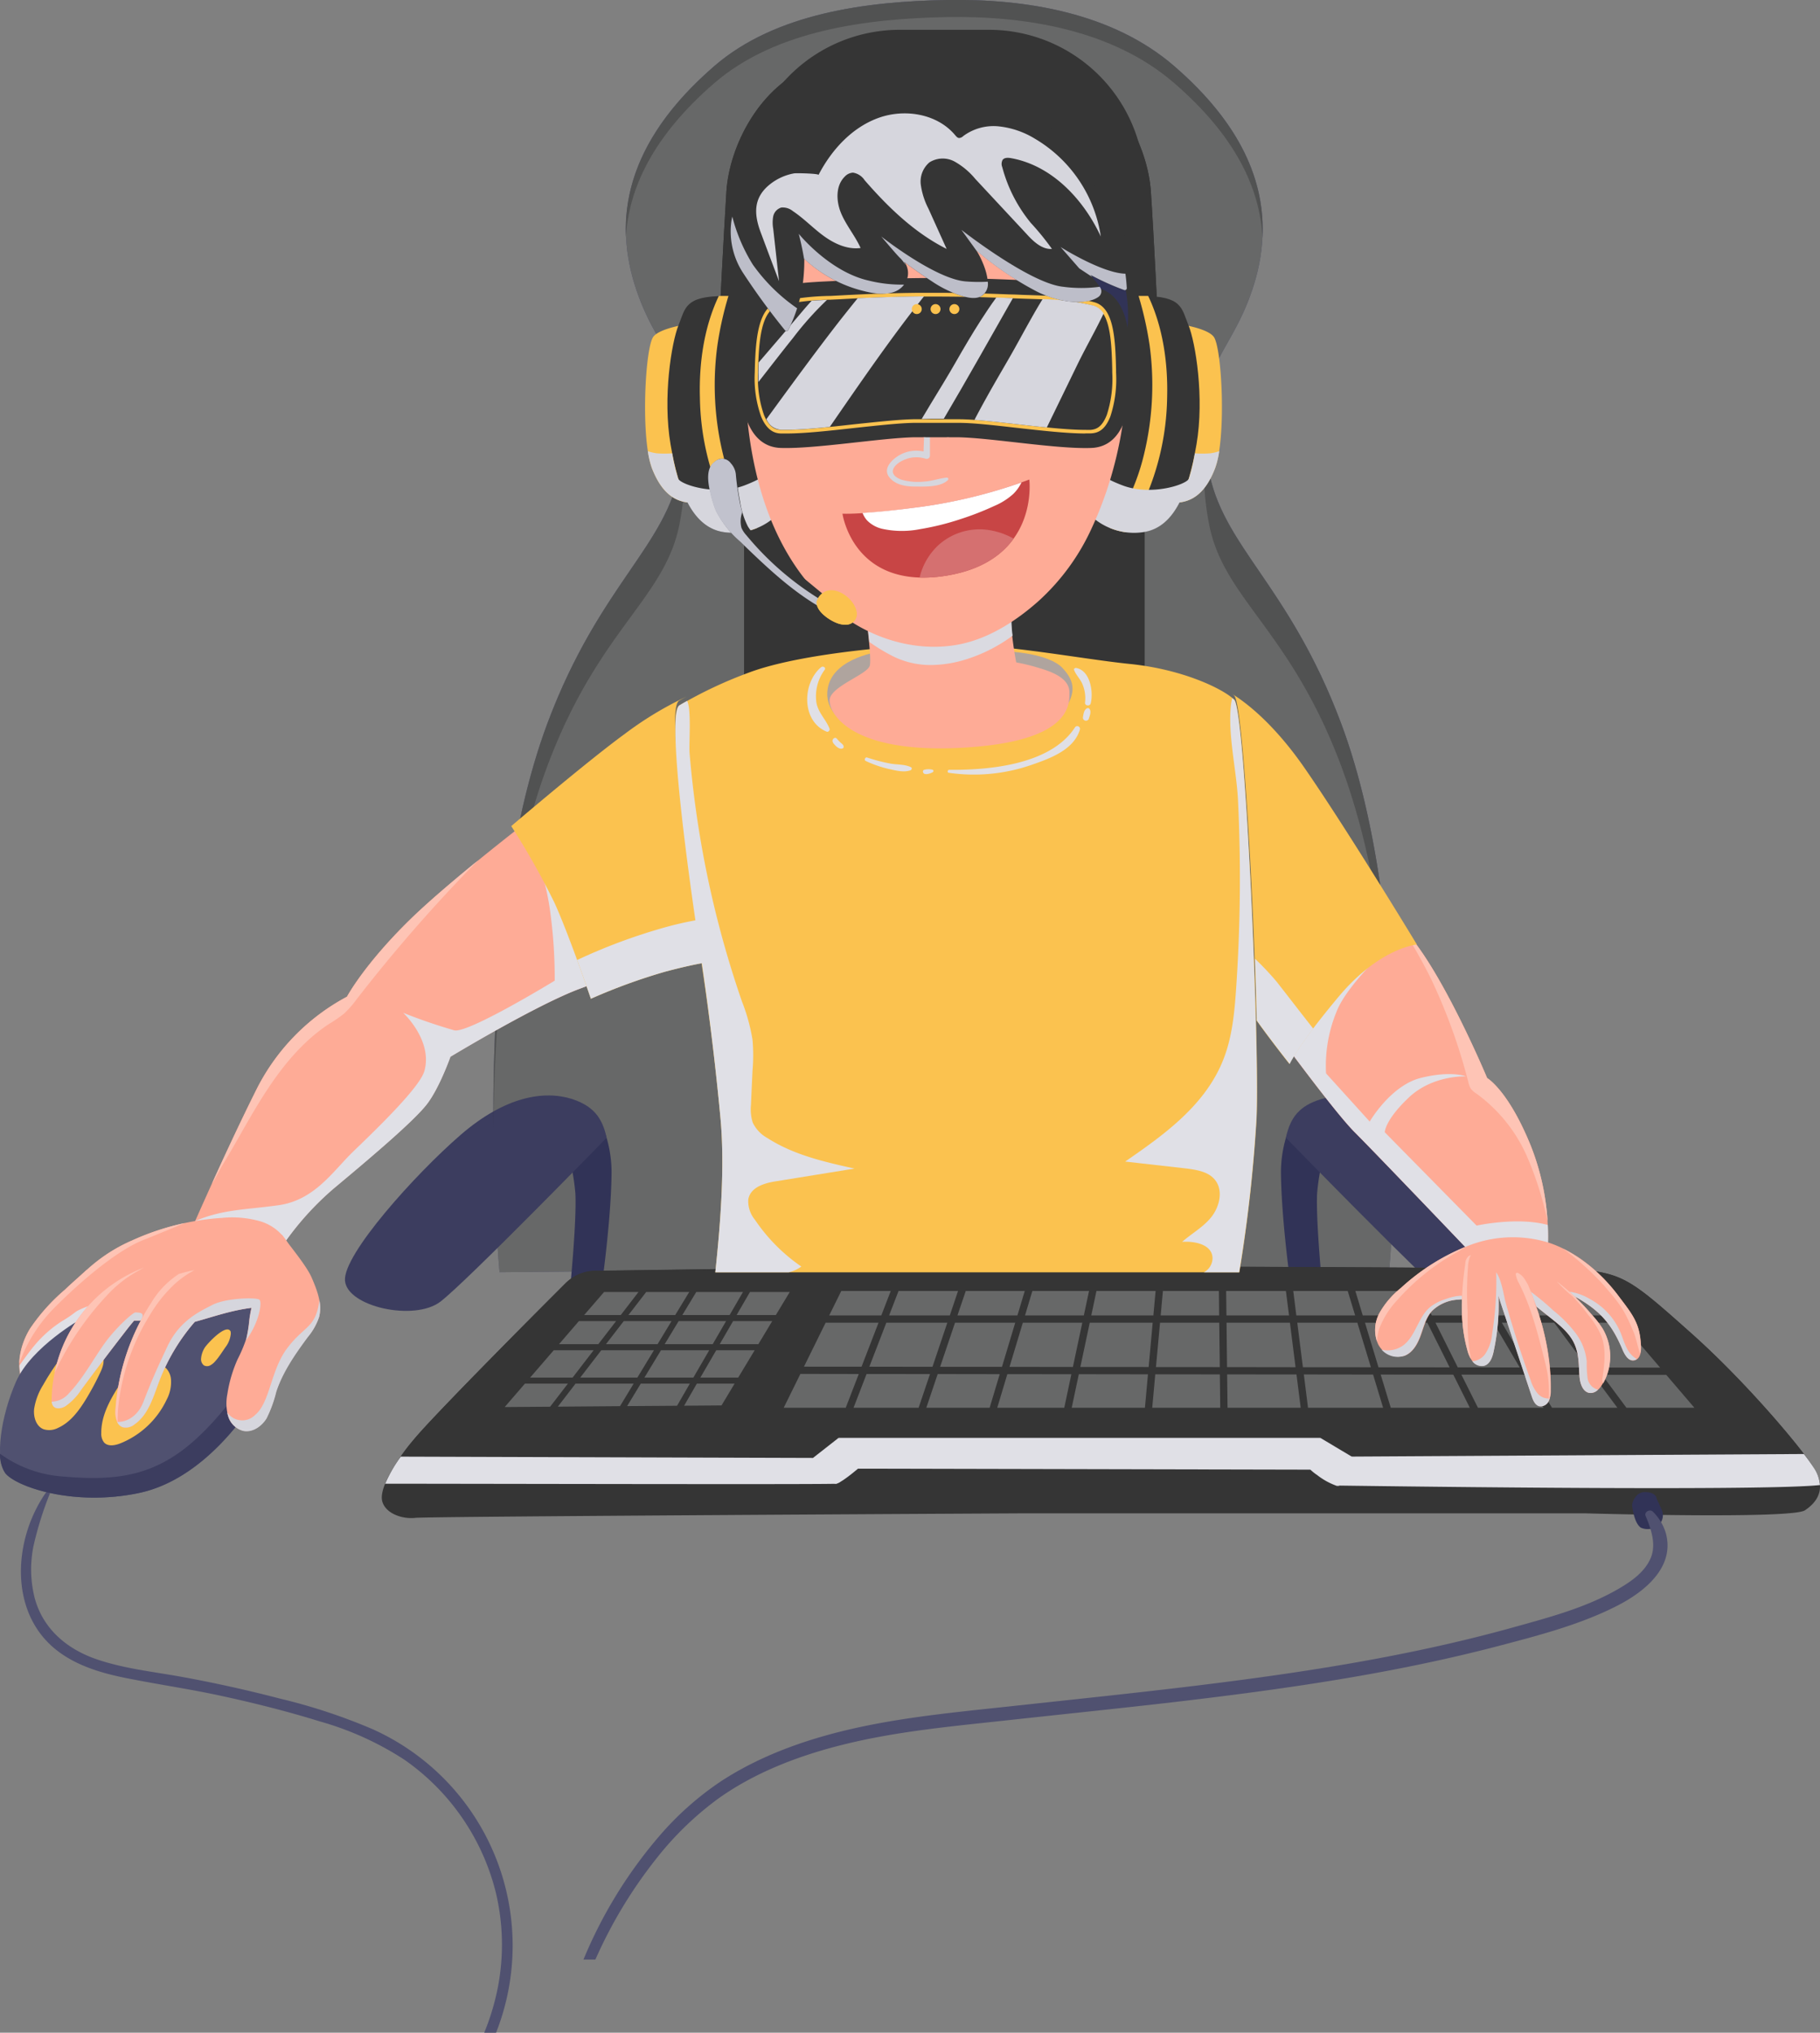 <svg xmlns="http://www.w3.org/2000/svg" viewBox="0 0 366.39 409.13"><rect x="0" y="0" width="366.39" height="409.13" fill="#808080" stroke="none"/><defs><style>.cls-1{isolation:isolate;}.cls-2{fill:#525372;}.cls-3{fill:#676868;}.cls-11,.cls-4{fill:#353535;}.cls-5{fill:#313357;}.cls-6{fill:#3c3d5f;}.cls-7{fill:#1e1e1e;opacity:0.3;mix-blend-mode:overlay;}.cls-17,.cls-8{fill:#e0e0e6;}.cls-11,.cls-12,.cls-13,.cls-15,.cls-16,.cls-21,.cls-23,.cls-8{mix-blend-mode:multiply;}.cls-9{fill:#505170;}.cls-10,.cls-23{fill:#fbc24f;}.cls-12,.cls-24{fill:#d6d6dd;}.cls-13{fill:#afa49e;}.cls-14{fill:#feab96;}.cls-15{fill:#dadae1;}.cls-18{fill:#c84545;}.cls-19{fill:#fff;}.cls-20{fill:#d57070;}.cls-21{fill:#bdbec9;}.cls-22{fill:#c1c2cd;}.cls-25{fill:#fec4b5;}.cls-26{fill:#feb6a4;}</style></defs><g class="cls-1"><g id="Camada_2" data-name="Camada 2"><g id="OBJECTS"><path class="cls-2" d="M269.93,145.45c-10.49-27.9-24-35.56-26.67-51.21-3.48-20.76,3.94-21.52,8.79-35.77s2.22-29.7-15.66-45.16C224,2.58,206.51-.28,190.6,0s-34.39,2.57-46.8,13.3c-17.88,15.45-20.51,30.91-15.66,45.15s12.27,15,8.79,35.77c-2.62,15.65-16.18,23.31-26.67,51.21-16.06,42.74-9.7,110.63-9.7,110.63l89.54-.86,89.53.86S286,188.19,269.93,145.45Z"/><path class="cls-3" d="M269.93,145.45c-10.49-27.9-24-35.56-26.67-51.21-3.48-20.76,3.94-21.52,8.79-35.77s2.22-29.7-15.66-45.16C224,2.58,206.51-.28,190.6,0s-34.39,2.57-46.8,13.3c-17.88,15.45-20.51,30.91-15.66,45.15s12.27,15,8.79,35.77c-2.62,15.65-16.18,23.31-26.67,51.21-16.06,42.74-9.7,110.63-9.7,110.63l89.54-.86,89.53.86S286,188.19,269.93,145.45Z"/><path class="cls-4" d="M181.11,6h18a31.33,31.33,0,0,1,31.33,31.33V260.62a0,0,0,0,1,0,0H149.79a0,0,0,0,1,0,0V37.37A31.33,31.33,0,0,1,181.11,6Z"/><path class="cls-5" d="M259.88,226.21a24.83,24.83,0,0,0-2,10.37c.14,8.89,1.75,20.61,1.75,20.61l6.47.8s-1.21-12.52-.95-17.78A45.53,45.53,0,0,1,267.56,229Z"/><path class="cls-6" d="M258.87,229s28.22,29,33.47,33.07,18.79,1,19.2-4.25-14.15-21.41-23.24-29.29-16.88-9-22.42-7.28C261.63,222.57,259.75,224.86,258.87,229Z"/><path class="cls-5" d="M121.11,226.21a24.83,24.83,0,0,1,2,10.37c-.14,8.89-1.76,20.61-1.76,20.61l-6.46.8s1.21-12.52.94-17.78A45.75,45.75,0,0,0,113.43,229Z"/><path class="cls-6" d="M122.12,229S93.9,258,88.64,262s-18.79,1-19.19-4.25,14.14-21.41,23.23-29.29,16.89-9,22.43-7.28C119.35,222.57,121.24,224.86,122.12,229Z"/><path class="cls-7" d="M242.63,89.67a54.36,54.36,0,0,0,.63,15.06c2.63,15.66,16.18,21.37,26.67,49.27,8.6,22.89,10.77,51.52,10.93,73.17.17-23.56-1.59-56.88-10.93-81.72-10.49-27.9-24-35.56-26.67-51.21C243,92.59,242.78,91.08,242.63,89.67Z"/><path class="cls-7" d="M143.8,16.73c12.41-10.72,31-13,46.8-13.29S224,6,236.39,16.73c12.15,10.5,17.25,21,17.76,31.11.56-11.16-4.24-22.84-17.76-34.53C224,2.58,206.51-.28,190.6,0s-34.39,2.57-46.8,13.3C130.29,25,125.49,36.68,126,47.84,126.55,37.73,131.66,27.23,143.8,16.73Z"/><path class="cls-7" d="M110.26,154c10.49-27.9,24-33.61,26.67-49.27a54,54,0,0,0,.63-15.06c-.15,1.41-.35,2.92-.63,4.57-2.62,15.65-16.18,23.31-26.67,51.21-9.33,24.84-11.09,58.16-10.93,81.72C99.49,205.52,101.66,176.89,110.26,154Z"/><path class="cls-4" d="M185.15,254.88l-64.86.91a8.72,8.72,0,0,0-6.36,2.43c-2.73,2.72-26.37,26.36-30.61,31.52s-7,10-6.37,12.42,3.94,3.64,6.67,3.34,122.75-.91,122.75-.91H319.11s41.52,1.21,44.25-.61,4.24-4.55,1.81-8.49-13.63-17.27-24.54-27-13.34-11.82-20.31-12.73S185.15,254.88,185.15,254.88Z"/><path class="cls-4" d="M366.38,298.93a7.25,7.25,0,0,0-1.21-3.44c-2.42-3.94-13.63-17.27-24.54-27s-13.34-11.82-20.31-12.73-135.17-.91-135.17-.91l-64.86.91a8.72,8.72,0,0,0-6.36,2.43c-2.73,2.72-26.37,26.36-30.61,31.52a37.84,37.84,0,0,0-5.78,8.89c15.46,0,89.65.18,90.74,0s4-3,4-3l91.53.2s4,3.23,5.25,3.23S353.84,300.27,366.38,298.93Z"/><path class="cls-8" d="M168.82,289.4l-6.1,4.78s4.41,4.83,5.73,4.43,5-3.62,5-3.62Z"/><path class="cls-8" d="M77.54,298.63c15.46,0,89.65.18,90.74,0a2.63,2.63,0,0,0,.8-.35,69,69,0,0,0-5.51-4.84l-82.89-.26A29.16,29.16,0,0,0,77.54,298.63Z"/><path class="cls-8" d="M265.8,289.4l7,4.18s-2.93,5.08-3.07,5.15.2.45-.74.29a14.09,14.09,0,0,1-3.84-2.14,9.73,9.73,0,0,1-1.55-1.28l.88-4.45Z"/><path class="cls-8" d="M363.15,292.65l-91,.52L269,299h.1c1.14,0,84.74,1.24,97.28-.1a7.25,7.25,0,0,0-1.21-3.44C364.75,294.81,364.06,293.83,363.15,292.65Z"/><polygon class="cls-8" points="172.72 295.6 263.85 295.8 265.8 289.4 168.82 289.4 172.72 295.6"/><polygon class="cls-3" points="232.71 275.15 245.56 275.16 245.45 266.22 233.53 266.22 232.71 275.15"/><polygon class="cls-3" points="217.88 266.22 205.91 266.22 203.23 275.11 215.99 275.13 217.88 266.22"/><polygon class="cls-3" points="247.02 275.16 260.81 275.18 259.68 266.22 246.92 266.22 247.02 275.16"/><polygon class="cls-3" points="246.9 264.76 259.5 264.76 258.87 259.83 246.84 259.83 246.9 264.76"/><polygon class="cls-3" points="233.66 264.76 245.43 264.76 245.38 259.83 234.11 259.83 233.66 264.76"/><polygon class="cls-3" points="232.64 259.83 220.73 259.83 219.69 264.76 232.19 264.76 232.64 259.83"/><polygon class="cls-3" points="321.41 275.25 334.2 275.26 326.48 266.22 314.7 266.22 321.41 275.25"/><polygon class="cls-3" points="232.05 266.22 219.38 266.22 217.49 275.13 231.24 275.14 232.05 266.22"/><polygon class="cls-3" points="189.26 275.1 201.71 275.11 204.38 266.22 192.26 266.22 189.26 275.1"/><polygon class="cls-3" points="206.35 264.76 218.19 264.76 219.24 259.83 207.83 259.83 206.35 264.76"/><polygon class="cls-3" points="291.83 275.21 287.34 266.22 274.79 266.22 277.51 275.2 291.83 275.21"/><polygon class="cls-3" points="302.34 266.22 307.65 275.23 319.58 275.24 312.88 266.22 302.34 266.22"/><polygon class="cls-3" points="260.97 264.76 272.81 264.76 271.31 259.83 260.35 259.83 260.97 264.76"/><polygon class="cls-3" points="305.94 275.23 300.64 266.22 288.98 266.22 293.47 275.21 305.94 275.23"/><polygon class="cls-3" points="274.34 264.76 286.61 264.76 284.14 259.83 272.85 259.83 274.34 264.76"/><polygon class="cls-3" points="288.24 264.76 299.78 264.76 296.87 259.83 285.78 259.83 288.24 264.76"/><polygon class="cls-3" points="298.57 259.83 301.48 264.76 311.79 264.76 308.13 259.83 298.57 259.83"/><polygon class="cls-3" points="261.16 266.22 262.29 275.18 275.98 275.19 273.25 266.22 261.16 266.22"/><polygon class="cls-3" points="320.67 276.71 308.51 276.7 312.43 283.34 325.6 283.34 320.67 276.71"/><polygon class="cls-3" points="261 276.64 247.04 276.63 247.12 283.34 261.85 283.34 261 276.64"/><polygon class="cls-3" points="306.81 276.69 294.2 276.68 297.53 283.34 310.72 283.34 306.81 276.69"/><polygon class="cls-3" points="276.42 276.66 262.48 276.64 263.32 283.34 278.44 283.34 276.42 276.66"/><polygon class="cls-3" points="292.57 276.68 277.95 276.66 279.98 283.34 295.89 283.34 292.57 276.68"/><polygon class="cls-3" points="172.88 276.55 161.13 276.53 157.77 283.34 170.26 283.34 172.88 276.55"/><polygon class="cls-3" points="335.45 276.73 322.5 276.71 327.42 283.34 341.1 283.34 335.45 276.73"/><polygon class="cls-3" points="177.42 264.76 179.32 259.83 169.36 259.83 166.93 264.76 177.42 264.76"/><polygon class="cls-3" points="313.62 264.76 325.23 264.76 321.03 259.83 309.96 259.83 313.62 264.76"/><polygon class="cls-3" points="231.1 276.61 217.18 276.59 215.75 283.34 230.49 283.34 231.1 276.61"/><polygon class="cls-3" points="175.01 275.08 187.72 275.1 190.71 266.22 178.43 266.22 175.01 275.08"/><polygon class="cls-3" points="245.57 276.63 232.57 276.61 231.96 283.34 245.65 283.34 245.57 276.63"/><polygon class="cls-3" points="178.99 264.76 191.21 264.76 192.87 259.83 180.89 259.83 178.99 264.76"/><polygon class="cls-3" points="184.93 283.34 187.22 276.56 174.45 276.55 171.83 283.34 184.93 283.34"/><polygon class="cls-3" points="161.85 275.07 173.44 275.08 176.86 266.22 166.21 266.22 161.85 275.07"/><polygon class="cls-3" points="192.75 264.76 204.82 264.76 206.3 259.83 194.42 259.83 192.75 264.76"/><polygon class="cls-3" points="215.68 276.59 202.79 276.58 200.76 283.34 214.25 283.34 215.68 276.59"/><polygon class="cls-3" points="201.26 276.58 188.77 276.56 186.48 283.34 199.23 283.34 201.26 276.58"/><polygon class="cls-3" points="115.27 277.27 119.51 271.76 111.48 271.76 106.72 277.27 115.27 277.27"/><polygon class="cls-3" points="112.54 270.54 120.45 270.54 124.03 265.9 116.54 265.9 112.54 270.54"/><polygon class="cls-3" points="121.99 270.54 132.38 270.54 135.19 265.9 125.57 265.9 121.99 270.54"/><polygon class="cls-3" points="149.57 260.04 140.17 260.04 137.36 264.68 146.88 264.68 149.57 260.04"/><polygon class="cls-3" points="148.29 264.68 156.19 264.68 158.99 260.04 150.98 260.04 148.29 264.68"/><polygon class="cls-3" points="133.81 270.54 143.48 270.54 146.17 265.9 136.62 265.9 133.81 270.54"/><polygon class="cls-3" points="126.51 264.68 135.93 264.68 138.75 260.04 130.09 260.04 126.51 264.68"/><polygon class="cls-3" points="116.81 277.27 128.31 277.27 131.65 271.76 121.05 271.76 116.81 277.27"/><polygon class="cls-3" points="114.32 278.49 105.67 278.49 101.6 283.2 110.75 283.13 114.32 278.49"/><polygon class="cls-3" points="124.97 264.68 128.54 260.04 121.61 260.04 117.6 264.68 124.97 264.68"/><polygon class="cls-3" points="140.28 278.49 137.72 282.93 145.25 282.87 147.88 278.49 140.28 278.49"/><polygon class="cls-3" points="124.82 283.02 127.56 278.49 115.86 278.49 112.3 283.12 124.82 283.02"/><polygon class="cls-3" points="147.58 265.9 144.89 270.54 152.67 270.54 155.46 265.9 147.58 265.9"/><polygon class="cls-3" points="138.87 278.49 128.99 278.49 126.25 283.01 136.3 282.94 138.87 278.49"/><polygon class="cls-3" points="142.78 271.76 133.07 271.76 129.73 277.27 139.58 277.27 142.78 271.76"/><polygon class="cls-3" points="151.93 271.76 144.19 271.76 140.99 277.27 148.61 277.27 151.93 271.76"/><path class="cls-5" d="M328.55,302.83s.51-2.62,2.73-2.52,2.22,1.31,2.22,1.31l1,2.19a2.68,2.68,0,0,1-1.28,3.59,3.41,3.41,0,0,1-2.89.08C328.85,306.47,328.55,302.83,328.55,302.83Z"/><path class="cls-9" d="M335.38,308.66a10.18,10.18,0,0,0-2.62-4.39c-.56-.61-1.82,0-1.47.85,1.1,2.62,2.19,5.74,1,8.51s-3.86,4.64-6.35,6.09c-6.81,4-14.79,6-22.34,8.11-21.45,5.88-43.52,9.15-65.57,11.78-11,1.31-22,2.45-33.05,3.65-10.56,1.16-21.22,2.09-31.62,4.3-9.87,2.1-19.71,5.41-28.2,10.95a61.29,61.29,0,0,0-12.48,11.09,92.12,92.12,0,0,0-15.22,24.8h2.4a93.43,93.43,0,0,1,12.39-20.47,63.5,63.5,0,0,1,12.58-12.09c7.71-5.43,16.8-8.76,25.91-10.94,10.49-2.51,21.29-3.48,32-4.65,11.15-1.22,22.32-2.36,33.47-3.65,22.1-2.58,44.21-5.72,65.76-11.39,8-2.11,16.35-4.28,23.75-8.1C331.08,320.34,337.16,315.47,335.38,308.66Z"/><path class="cls-10" d="M145,224.63c1,10,0,22.11-1,31.45h105.5a297.31,297.31,0,0,0,3.45-30.58c.76-13.34-2.23-82.46-4.45-84.64s-10.3-6.13-21-7.22-28.09-4.6-40.21-3.94-27.88,2.41-36.57,5.69A86.29,86.29,0,0,0,136.73,142c-3.23,2,3.84,47.68,3.84,47.68S143.2,205.38,145,224.63Z"/><path class="cls-4" d="M231.69,38.59c-.6-9.09-6.67-21.42-17.58-25.46-8.14-3-19.78-3.11-25.15-3-5.38-.15-17-.06-25.16,3-10.91,4-17,16.37-17.57,25.46s-1.42,26.06-1.42,26.06l6.47,1.42s.14-14.14.4-22.43c.2-6.47,3.09-14.9,7.88-20,8.39-8.94,22.29-7.3,33.35-7,8.56.27,19,.34,25.45,7,4.88,5,7.68,13.53,7.88,20,.26,8.29.4,22.43.4,22.43l6.47-1.42S232.3,47.68,231.69,38.59Z"/><path class="cls-11" d="M231.69,38.59c-.6-9.09-6.67-21.42-17.58-25.46-8.14-3-19.78-3.11-25.15-3-5.38-.15-17-.06-25.16,3-10.91,4-17,16.37-17.57,25.46s-1.42,26.06-1.42,26.06l6.47,1.42s.14-14.14.4-22.43c.2-6.47,3.09-14.9,7.88-20,8.39-8.94,22.29-7.3,33.35-7,8.56.27,19,.34,25.45,7,4.88,5,7.68,13.53,7.88,20,.26,8.29.4,22.43.4,22.43l6.47-1.42S232.3,47.68,231.69,38.59Z"/><path class="cls-10" d="M138.42,65.24s-5.95.85-7,2.7c-1.62,2.82-2.43,20.6-.14,26.4s5.39,6.73,7.95,6.87a17.35,17.35,0,0,0,3.23,0S136,76.83,138.42,65.24Z"/><path class="cls-4" d="M154.18,64.84s-.2-5.26-8.28-5.26S138,62,136.6,65.44,133.37,80,135,89.49s4.44,16.57,10.5,17.58,11.12-2.63,12.33-5.46-1.82-12.53-2.43-21S154.18,64.84,154.18,64.84Z"/><path class="cls-10" d="M149.08,107.14a12.31,12.31,0,0,0,3.35-.88c-.15-.17-.3-.34-.44-.52a28.69,28.69,0,0,1-2.77-4.36,43.7,43.7,0,0,1-3.66-9.91,59,59,0,0,1-1.13-22,68.25,68.25,0,0,1,2.22-9.91l-.75,0c-.42,0-.81,0-1.19,0-3,6.28-4,13.58-3.81,20.42A52.78,52.78,0,0,0,146,101.92,33.16,33.16,0,0,0,149.08,107.14Z"/><path class="cls-12" d="M157.82,101.61c.6-1.39.16-4.45-.5-8.21a26.12,26.12,0,0,1-7.45,4.3c-5.66,2.16-12.79-.13-13.33-1.34a36.8,36.8,0,0,1-1.22-5.12,20.1,20.1,0,0,1-3.09,0,9.14,9.14,0,0,1-1.81-.43,17.53,17.53,0,0,0,.86,3.53c2.05,5.18,4.75,6.48,7.12,6.79,1.69,3.26,4,5.41,7.09,5.94C151.56,108.08,156.61,104.44,157.82,101.61Z"/><path class="cls-10" d="M237.44,65.24s5.94.85,7,2.7c1.62,2.82,2.42,20.6.13,26.4s-5.38,6.73-7.94,6.87a17.52,17.52,0,0,1-3.24,0S239.86,76.83,237.44,65.24Z"/><path class="cls-4" d="M221.68,64.84s.2-5.26,8.28-5.26,7.88,2.43,9.29,5.86,3.24,14.55,1.62,24-4.44,16.57-10.51,17.58-11.11-2.63-12.32-5.46,1.82-12.53,2.42-21S221.68,64.84,221.68,64.84Z"/><path class="cls-10" d="M226.77,107.14a12.34,12.34,0,0,1-3.34-.88c.15-.17.3-.34.44-.52a28.63,28.63,0,0,0,2.76-4.36,43.73,43.73,0,0,0,3.67-9.91,59.26,59.26,0,0,0,1.13-22,69.6,69.6,0,0,0-2.22-9.91l.75,0c.42,0,.81,0,1.18,0,3,6.28,4,13.58,3.82,20.42a52.78,52.78,0,0,1-5.11,21.89A32.49,32.49,0,0,1,226.77,107.14Z"/><path class="cls-12" d="M218,101.61c-.6-1.39-.17-4.45.5-8.21A26,26,0,0,0,226,97.7c5.65,2.16,12.79-.13,13.33-1.34a36.4,36.4,0,0,0,1.21-5.12,20.26,20.26,0,0,0,3.1,0,9.14,9.14,0,0,0,1.81-.43,16.83,16.83,0,0,1-.87,3.53c-2,5.18-4.74,6.48-7.12,6.79-1.68,3.26-3.95,5.41-7.09,5.94C224.3,108.08,219.25,104.44,218,101.61Z"/><path class="cls-13" d="M177.34,131.11s-9.19,1.11-10.61,7,5.06,10.61,17.58,11.42,25-.41,28.79-5.06,3.44-7.17.81-10S203.81,131,200.17,131,177.34,131.11,177.34,131.11Z"/><path class="cls-14" d="M174.11,122.22s1.41,9.9,1,11.72S167,138.18,167,141s4.64,10.71,26.67,9.5,21.62-8.69,21.62-11.12-2.43-3.84-5.86-4.85a40.27,40.27,0,0,0-4.85-1.21s-1.62-8.08-.81-11.72S174.11,122.22,174.11,122.22Z"/><path class="cls-15" d="M179.59,132a17,17,0,0,0,7.54,1.85,24.11,24.11,0,0,0,7.72-1.26,31.2,31.2,0,0,0,9-4.65,22.38,22.38,0,0,1,0-6.35c.81-3.63-29.7.61-29.7.61s.53,3.7.85,7A37.55,37.55,0,0,0,179.59,132Z"/><g class="cls-16"><path class="cls-17" d="M165.33,134.26c-3.83,3.16-4.06,10.87,1.08,13,.33.14.71-.27.59-.59-.74-1.93-2.32-3.2-2.66-5.35a9,9,0,0,1,1.68-6.51c.31-.43-.33-.82-.69-.53Z"/></g><g class="cls-16"><path class="cls-17" d="M167.67,149.47c.41.52,1.21,1.49,2,1.15a.33.33,0,0,0,.17-.29c0-.37-.26-.55-.52-.78a7.41,7.41,0,0,1-.83-.85c-.44-.55-1.2.23-.77.77Z"/></g><g class="cls-16"><path class="cls-17" d="M174.28,153.16a23,23,0,0,0,4.64,1.61c1.35.29,3,.76,4.37.27.26-.09.38-.49.09-.63-1.28-.61-2.78-.48-4.16-.73a35.29,35.29,0,0,1-4.65-1.21c-.4-.13-.68.51-.29.69Z"/></g><g class="cls-16"><path class="cls-17" d="M186.36,155.82a3.11,3.11,0,0,0,1.43-.41.27.27,0,0,0-.07-.49,3.34,3.34,0,0,0-1.6,0c-.56.08-.33.95.24.86Z"/></g><g class="cls-16"><path class="cls-17" d="M191,155.54a35.4,35.4,0,0,0,16.77-1.63c3.68-1.28,8.42-3,9.63-7.07a.55.55,0,0,0-1-.43c-4.88,7.5-17.24,8.61-25.32,8.53-.33,0-.43.55-.08.6Z"/></g><g class="cls-16"><path class="cls-17" d="M219.2,144.62c.2-.62.57-1.47.07-2a.36.36,0,0,0-.36-.09c-.7.27-.78,1.16-.9,1.8a.62.62,0,0,0,1.19.33Z"/></g><g class="cls-16"><path class="cls-17" d="M219.57,141.58c.59-2.29-.09-6.66-2.95-7.14-.21,0-.49.14-.4.4.39,1,1.17,1.74,1.63,2.72a7.32,7.32,0,0,1,.58,3.86c-.06.66,1,.78,1.14.16Z"/></g><path class="cls-14" d="M180.79,29c-10.92.68-20.45,8.63-25.38,18.4s-5.87,21.08-5.33,32c.78,15.89,5.28,32.83,18,43.35,6.87,5.67,16.21,8.67,25.06,6.94,6-1.18,11.57-4.8,16.07-8.84a44.86,44.86,0,0,0,10.6-14.62c7.95-17.12,9.73-39.07,2.57-56.76a47.4,47.4,0,0,0-8.73-14.08,24.9,24.9,0,0,0-6-5,25.91,25.91,0,0,0-9.45-2.84,49.13,49.13,0,0,0-20.49,1.69"/><path class="cls-18" d="M169.6,103.39s2.15,15.35,20.61,12.52c19.13-2.93,17-19.39,17-19.39A101.2,101.2,0,0,1,185.49,102C173.5,103.66,169.6,103.39,169.6,103.39Z"/><path class="cls-19" d="M174.53,104.72a6.27,6.27,0,0,0,3,1.7,18.55,18.55,0,0,0,7.64.09,53.1,53.1,0,0,0,8.33-2.07,59.09,59.09,0,0,0,6.65-2.6,13.61,13.61,0,0,0,3.79-2.38,8.18,8.18,0,0,0,1.7-2.36A103,103,0,0,1,185.49,102c-5.54.75-9.35,1.09-11.85,1.24A5,5,0,0,0,174.53,104.72Z"/><path class="cls-20" d="M199.77,106.81a12.37,12.37,0,0,0-10.64,2.72,12.91,12.91,0,0,0-4,6.72,27.59,27.59,0,0,0,5.12-.34c7.22-1.1,11.41-4.14,13.82-7.49A14.56,14.56,0,0,0,199.77,106.81Z"/><path class="cls-12" d="M190.64,96.13c-1.56.13-3,.72-4.63.8a12.13,12.13,0,0,1-4.53-.38c-1.09-.39-2.42-1.26-1.35-2.66a4.6,4.6,0,0,1,1.68-1.24,6.09,6.09,0,0,1,4.57-.31.66.66,0,0,0,.83-.63c0-3.62,0-7.23-.05-10.84a.41.41,0,0,0-.82,0c-.14,3.33-.31,6.65-.42,10a6.86,6.86,0,0,0-4.91.77c-1.39.82-3.28,2.6-2.07,4.29s3.44,2,5.29,2,5.12.18,6.61-1.32A.29.29,0,0,0,190.64,96.13Z"/><path class="cls-4" d="M157,44.76l-1,.38a29.12,29.12,0,0,0-5.32,26.71l5.77-11.08A29.93,29.93,0,0,0,158,57.69,15.38,15.38,0,0,0,157,44.76Z"/><path class="cls-5" d="M219.56,44.76l1,.38a29.12,29.12,0,0,1,5.32,26.71l-5.77-11.08a29.93,29.93,0,0,1-1.47-3.08A15.42,15.42,0,0,1,219.56,44.76Z"/><path class="cls-4" d="M227.65,74.94c-.13-6.47-.13-15.22-6.6-17-5.61-1.52-11.89-1.41-17.65-1.65-6.12-.26-12.24-.38-18.36-.32q-8,.09-15.92.53c-4.36.24-9,.29-13.26,1.44-6.47,1.75-6.71,10.5-6.85,17s1.32,15,8.19,15.22,20.07-2,26.81-2.15l1.75,0v0a2.92,2.92,0,0,1,.63,0c.82,0,1.5,0,2.06,0s1.25,0,2.07,0a2.92,2.92,0,0,1,.63,0v0l1.75,0c6.73.13,19.93,2.42,26.8,2.15S227.79,81.41,227.65,74.94Z"/><path class="cls-10" d="M218.5,87.25c-3.66,0-8.84-.58-13.84-1.14-4.44-.5-8.63-1-11.7-1l-1.77,0-2.5,0h-.47l-2.51,0-1.76,0c-3.07.06-7.26.53-11.7,1-5,.56-10.18,1.14-13.85,1.14-.38,0-.74,0-1.08,0-1.28,0-2.91-.49-4.12-3.46A23,23,0,0,1,151.94,75c.14-6.58.61-13.1,4.68-14.2a50.4,50.4,0,0,1,10.58-1.24l2.09-.11c5.29-.29,10.6-.47,15.78-.52l3.18,0c4.82,0,9.74.11,15,.33,1.07,0,2.17.08,3.23.11,4.68.15,9.52.29,13.77,1.45,3.86,1,4.29,6.81,4.43,13.68V75a24,24,0,0,1-1.15,8.82c-1.13,2.91-2.64,3.36-4,3.41-.34,0-.7,0-1.09,0Z"/><path class="cls-4" d="M218.5,86.52c-3.62,0-8.77-.58-13.76-1.14-4.45-.5-8.66-1-11.77-1l-1.76,0-1.79,0v0l-1,0-1,0v0l-1.79,0-1.76,0c-3.11.07-7.32.54-11.78,1-5,.56-10.13,1.14-13.76,1.14l-1.05,0c-1.13,0-2.43-.43-3.48-3a22.43,22.43,0,0,1-1.2-8.47c.14-6.31.56-12.55,4.14-13.52a50.66,50.66,0,0,1,10.42-1.21l2.1-.1c5.28-.3,10.58-.47,15.74-.53h3.18c4.81,0,9.72.1,15,.33l3.23.11c4.64.14,9.44.28,13.61,1.41,3.37.92,3.76,6.43,3.89,13V75a23.53,23.53,0,0,1-1.1,8.53c-1,2.52-2.18,2.91-3.33,3Z"/><path class="cls-12" d="M159.66,68a63.76,63.76,0,0,1,6.84-7.65c-1,.05-2.08.1-3.11.18-.65.73-1.3,1.46-1.93,2.21-2.89,3.42-5.81,6.81-8.73,10.21L152.67,75c0,.65,0,1.28,0,1.9C155,73.93,157.3,70.93,159.66,68Z"/><path class="cls-12" d="M167.09,85.86C173.21,77,179.3,68.1,186,59.66h-.92c-4.08.05-8.24.17-12.41.36-1.26,1.55-2.5,3.11-3.74,4.68-5,6.44-9.82,13.06-14.64,19.66a3.37,3.37,0,0,0,3.07,2.14l1.05,0c2.38,0,5.42-.25,8.63-.58Z"/><path class="cls-12" d="M187.49,84.28v0l1,0,1,0v0h.51c4.73-8,9.3-16.18,13.92-24.29l-.6,0-2.75-.11c-1.1,1.51-2.14,3.05-3.14,4.62-1.72,2.68-3.33,5.42-4.91,8.18-1.71,3-3.49,5.87-5.26,8.79-.58,1-1.15,1.9-1.72,2.86h.23Z"/><path class="cls-12" d="M216.87,73.43c1.69-3.48,3.64-6.84,5.3-10.33a3.58,3.58,0,0,0-2.08-1.6,48.23,48.23,0,0,0-10.2-1.3q-1.2,1.95-2.31,3.94c-1.49,2.63-2.91,5.3-4.42,7.92s-3.2,5.49-4.73,8.26q-1.16,2.09-2.26,4.19c2.56.19,5.51.53,8.57.87,2,.23,4.07.46,6,.65Q213.81,79.73,216.87,73.43Z"/><path class="cls-10" d="M185.56,62.21a1,1,0,1,1-1-1A1,1,0,0,1,185.56,62.21Z"/><path class="cls-10" d="M189.34,62.21a1,1,0,1,1-1-1A1,1,0,0,1,189.34,62.21Z"/><path class="cls-10" d="M193.13,62.21a1,1,0,1,1-1-1A1,1,0,0,1,193.13,62.21Z"/><path class="cls-4" d="M219,35a31.2,31.2,0,0,0-6.91-8.74,18.54,18.54,0,0,0-9.83-4,30.76,30.76,0,0,0-8,.23c-5.82-3.2-13.45-3.45-19.61-1.44C168.87,23,162.73,27.29,160,33c-6.44-1-11.95,5.69-12.81,11.67a15.27,15.27,0,0,0,2.34,10.31A138.81,138.81,0,0,0,158,66.44a.4.4,0,0,0,.68,0,29.66,29.66,0,0,0,3.14-11.36c.07-1,.11-2,.09-3a26.94,26.94,0,0,0,12.19,6.56c2.82.67,6.69,1.06,8.32-2a3.83,3.83,0,0,0-.25-3.76L182,52.7c1.8,1.36,3.65,2.65,5.52,3.87a23.86,23.86,0,0,0,5.24,2.7c1.33.46,3.24,1.07,4.61.43,3-1.44.66-6.73-.45-8.69l-.37-.63,0,0a64.31,64.31,0,0,0,12.05,8.19,20.48,20.48,0,0,0,6.42,2.08c1.82.22,4.43.21,6-.87s-.25-2.87-1-3.81l-.53-.64a51.33,51.33,0,0,0,6.8,3.06.4.4,0,0,0,.51-.38C226.38,49.75,223.13,42.12,219,35Z"/><path class="cls-21" d="M177.41,47.6s3.5,4.17,3.91,4.44a10.49,10.49,0,0,1,1,1.3c-.06-.14-.13-.27-.2-.4L182,52.7c1.8,1.36,3.65,2.65,5.52,3.87a23.86,23.86,0,0,0,5.24,2.7c1.33.46,3.24,1.07,4.61.43a2.87,2.87,0,0,0,1.48-3,32.65,32.65,0,0,1-4.36-.05C188.32,56.22,177.41,47.6,177.41,47.6Z"/><path class="cls-21" d="M158.67,66.44a29.34,29.34,0,0,0,1.8-4.39,35.82,35.82,0,0,1-8.92-8.8,34.32,34.32,0,0,1-4.13-9.66c-.08.34-.14.69-.19,1a15.27,15.27,0,0,0,2.34,10.31A138.81,138.81,0,0,0,158,66.44.4.4,0,0,0,158.67,66.44Z"/><path class="cls-21" d="M182,57.28a27.07,27.07,0,0,1-7.06-.79c-7.94-1.75-14.14-9.43-14.14-9.43s.67,2.56,1.06,5a26.94,26.94,0,0,0,12.19,6.56C176.71,59.29,180.25,59.67,182,57.28Z"/><path class="cls-21" d="M226.84,58c-.06-1-.15-2-.28-2.91-4.72-.1-13.05-5.37-13.05-5.37l3.77,4.31,2.59,1.71-.34-.42a51.33,51.33,0,0,0,6.8,3.06A.4.4,0,0,0,226.84,58Z"/><path class="cls-21" d="M215.07,60.67c1.82.22,4.43.21,6-.87a1.39,1.39,0,0,0,.31-2.08,27.81,27.81,0,0,1-7.35,0c-6.74-.68-20.48-11.45-20.48-11.45l3,4.15a64.31,64.31,0,0,0,12.05,8.19A20.48,20.48,0,0,0,215.07,60.67Z"/><path class="cls-12" d="M164.77,35.22c2.6-5,6.66-9.5,12-11.46s11.9-.88,15.52,3.45c.22.26.46.55.79.57a1.29,1.29,0,0,0,.83-.39,10.25,10.25,0,0,1,7.21-1.95,17.45,17.45,0,0,1,7.17,2.45,27.56,27.56,0,0,1,13.32,19.72c-3.5-7.55-9.9-14.32-18.08-15.78-.6-.1-1.32-.14-1.69.35a1.71,1.71,0,0,0-.07,1.47,29.6,29.6,0,0,0,5.74,11.21,53.26,53.26,0,0,1,4.26,5.24c-2,.14-3.71-1.47-5.1-3L196.33,36a14.87,14.87,0,0,0-4.1-3.45,5,5,0,0,0-5.12.13,5.05,5.05,0,0,0-1.74,4.5A14.87,14.87,0,0,0,186.91,42l3.66,8.1c-6.46-3.24-11.77-8.38-16.51-13.83a3.43,3.43,0,0,0-2.34-1.52,2.44,2.44,0,0,0-1.68.82c-1.87,1.87-1.72,5-.68,7.43s2.8,4.5,3.89,6.91c-2.63.36-5.25-.84-7.4-2.4s-4-3.53-6.21-5a3.24,3.24,0,0,0-2.35-.74,2.35,2.35,0,0,0-1.63,1.77,7,7,0,0,0,0,2.51l1.17,10.55q-1.85-4.89-3.68-9.8c-1.46-3.87-1.46-7.16,2-9.82a10.89,10.89,0,0,1,4.68-2.08C160.22,34.81,164.93,34.92,164.77,35.22Z"/><path class="cls-4" d="M167.55,121.11l-12.13-10a19.7,19.7,0,0,1-4.85-5.13A16.21,16.21,0,0,1,149,101a50.47,50.47,0,0,1-.79-5.61,3.88,3.88,0,0,0-1-2.16,2.16,2.16,0,0,0-3.25-.33c-1.69,1.2-1.43,3.75-1,5.77a20.6,20.6,0,0,0,1.26,4.23A20.8,20.8,0,0,0,149,109c5.31,5.13,10.7,10.32,17.2,13.82.69.37,1.77.61,2.09-.11S168,121.51,167.55,121.11Z"/><g class="cls-16"><path class="cls-22" d="M150.27,107.75a5.43,5.43,0,0,1-1-1.5,5.22,5.22,0,0,1,.15-3.12c-.2-.69-.36-1.4-.5-2.11a50.47,50.47,0,0,1-.79-5.61,3.88,3.88,0,0,0-1-2.16,2.16,2.16,0,0,0-3.25-.33c-1.69,1.2-1.43,3.75-1,5.77a20.6,20.6,0,0,0,1.26,4.23A20.8,20.8,0,0,0,149,109c5.31,5.13,10.7,10.32,17.2,13.82.69.37,1.77.61,2.09-.11a1,1,0,0,0,.06-.22A59.68,59.68,0,0,1,150.27,107.75Z"/></g><path class="cls-10" d="M168.45,125.39a4.49,4.49,0,0,0,1.84.34A2.33,2.33,0,0,0,172,125a2.39,2.39,0,0,0,.43-2,4.79,4.79,0,0,0-.9-1.84c-1.44-1.93-4.6-3.52-6.53-1.25S166.61,124.7,168.45,125.39Z"/><path class="cls-23" d="M169.68,123.61a8.54,8.54,0,0,1-5.22-2.84c-.61,2,2.38,4,4,4.62a4.49,4.49,0,0,0,1.84.34,2.12,2.12,0,0,0,2.11-2.53A5,5,0,0,1,169.68,123.61Z"/><path class="cls-14" d="M254.52,204.55s13.64,18.79,18.19,23.34,23.94,24.85,23.94,24.85,6.06-1.51,9.7-.91a36.19,36.19,0,0,0,5.15.61,49.51,49.51,0,0,0-3.33-21.82c-4.55-11.22-8.79-13.64-8.79-13.64s-8.49-20.31-15.76-28.79-14.55-11.52-14.55-11.52S253.31,181.22,254.52,204.55Z"/><path class="cls-8" d="M296.65,252.74s6.06-1.51,9.7-.91a36.19,36.19,0,0,0,5.15.61,40.78,40.78,0,0,0,.09-5.89c-6.14-1.69-14.33.13-14.33.13l-18.49-18.79s0-2.42,4.85-7,11.52-4.24,11.52-4.24-3-1.22-9.1.3-10.3,8.79-10.3,8.79l-8.79-9.7a28.67,28.67,0,0,1,2.12-12.43c2-5.19,9.95-12.73,13.86-16.24-7-7.89-13.86-10.73-13.86-10.73s-15.76,4.55-14.55,27.88c0,0,13.64,18.79,18.19,23.34S296.65,252.74,296.65,252.74Z"/><path class="cls-14" d="M326.12,261.23c-3.79-5-8.26-9-14.16-11.06a24.5,24.5,0,0,0-16.12.46A43.35,43.35,0,0,0,282,259.25a17.49,17.49,0,0,0-4.24,4.92,7.1,7.1,0,0,0-.37,6.28,4.51,4.51,0,0,0,5.42,2.4c1.68-.66,2.62-2.42,3.23-4.12s1.05-3.52,2.25-4.86a8.14,8.14,0,0,1,5.29-2.29c2-.21,3.94-.05,5.9-.27,2.4-.25,4.74-1.06,7.16-1.09,3.62-.05,7.2,1.63,10.76,1l-1.1-.66c5.36,2.84,8,5.48,10.34,11.06.45,1.06,1.17,2.37,2.3,2.2s1.45-1.48,1.43-2.55C330.24,266.63,328.9,264.89,326.12,261.23Z"/><path class="cls-12" d="M293.54,261.58c1-.11,2-.12,3-.13l-.22-.14c-1.64-.92-3.68-.43-5.45.21A9.64,9.64,0,0,0,288,263c-2.51,2-2.95,5.88-5.53,7.8a5.39,5.39,0,0,1-4,.92l-.34-.08a4.32,4.32,0,0,0,4.6,1.24c1.68-.66,2.62-2.42,3.23-4.12s1.05-3.52,2.25-4.86A8.14,8.14,0,0,1,293.54,261.58Z"/><g class="cls-16"><path class="cls-24" d="M327.5,271.34c-.54-1-.85-2.15-1.3-3.22a13.75,13.75,0,0,0-6.15-6.67,10.74,10.74,0,0,0-4.45-1.5c-1.11,0-1.36.61-1.18,1.33a10.36,10.36,0,0,0,2.94-.1l-1.1-.66c5.36,2.84,8,5.48,10.34,11.06.45,1.06,1.17,2.37,2.3,2.2a1.24,1.24,0,0,0,.6-.25A5,5,0,0,1,327.5,271.34Z"/></g><path class="cls-14" d="M322.63,267.41a20.18,20.18,0,0,0-2.3-2.93,43,43,0,0,0-6.77-6.45c-1.42-1-3.39-1.9-4.85-.92s-1.37,3.35-.74,5.09l.19-.12,4,3.18c1.9,1.5,3.88,3.1,4.84,5.33s.79,4.45,1,6.71c.14,1.3.69,2.87,2,3.06,1.07.15,2-.77,2.54-1.69A11,11,0,0,0,322.63,267.41Z"/><path class="cls-12" d="M321.73,279.71a2.8,2.8,0,0,1-2.13-2.32,21.79,21.79,0,0,1-.17-3.34,11.3,11.3,0,0,0-2.29-5.8,26.2,26.2,0,0,0-4.44-4.49,51.83,51.83,0,0,0-5.18-4.25,7.28,7.28,0,0,0,.45,2.69l.19-.12,4,3.18c1.9,1.5,3.88,3.1,4.84,5.33s.79,4.45,1,6.71c.14,1.3.69,2.87,2,3.06a2.14,2.14,0,0,0,1.7-.65Z"/><path class="cls-14" d="M306.35,255.64a2.57,2.57,0,0,0-3.47-.3,4.17,4.17,0,0,0-1.48,3.41,12.54,12.54,0,0,0,.82,3.76l6.15,18.5c.27.82.66,1.75,1.49,2a1.79,1.79,0,0,0,1.91-1,4.89,4.89,0,0,0,.43-2.25c.13-8.35-2.36-16.57-5.92-24.13"/><path class="cls-14" d="M301.27,256.15c-1.13-1.5-2.43-3.1-4.28-3.48a1.69,1.69,0,0,0-1.42.23,2.11,2.11,0,0,0-.59,1.42c-.84,5.78-1.17,11.76.4,17.38a6,6,0,0,0,1.06,2.3,2.36,2.36,0,0,0,2.26.88c1.24-.29,1.76-1.74,2-3a44,44,0,0,0,.55-15.52"/><path class="cls-12" d="M309.55,280.47a7.56,7.56,0,0,1-1.43-2.72q-1.89-5.19-3.51-10.48c-.54-1.76-1.06-3.52-1.56-5.3-.25-.9-.7-4.17-1.77-5.78v0l-.07-.1a67.08,67.08,0,0,1-.83,12.42,8.59,8.59,0,0,1-1.46,4.11,3.5,3.5,0,0,1-2.52,1.36l.05.06a2.36,2.36,0,0,0,2.26.88c1.24-.29,1.76-1.74,2-3a44.2,44.2,0,0,0,.95-11.18c.15.61.35,1.21.54,1.8l6.15,18.5c.27.82.66,1.75,1.49,2a1.79,1.79,0,0,0,1.91-1,3,3,0,0,0,.24-.58A2.83,2.83,0,0,1,309.55,280.47Z"/><path class="cls-25" d="M292.85,252.29a26.06,26.06,0,0,0,2.32-1.41A44.05,44.05,0,0,0,282,259.25a17.49,17.49,0,0,0-4.24,4.92,7.25,7.25,0,0,0-.54,5.89,8.82,8.82,0,0,1,.49-2.76,17.67,17.67,0,0,1,3.64-5.69A45,45,0,0,1,292.85,252.29Z"/><path class="cls-25" d="M329,268.43c.23.54.84,3.12,1.17,4a4.12,4.12,0,0,0,.15-1.2c-.09-4.6-1.43-6.34-4.21-10a32.28,32.28,0,0,0-11.41-9.9,55.92,55.92,0,0,1,8.17,7.36C326.05,262.44,326.86,263.25,329,268.43Z"/><path class="cls-25" d="M322.75,278.41a11,11,0,0,0-.12-11,20.18,20.18,0,0,0-2.3-2.93,43,43,0,0,0-6.77-6.45l-.15-.11a31.81,31.81,0,0,0,3.16,3,37.08,37.08,0,0,1,3.14,3.71,17.28,17.28,0,0,1,2.67,4.27c1,2.71.62,5.72.2,8.58A1.21,1.21,0,0,0,322.75,278.41Z"/><path class="cls-25" d="M308.85,261.75c-.38-1.05-.8-2.1-1.23-3.13-.19-.36-.4-.72-.62-1.06a3.56,3.56,0,0,0-1.35-1.32c-.13-.06-.3-.11-.41,0a.42.42,0,0,0-.08.38,5.43,5.43,0,0,0,.65,1.7c2.38,4.68,3.71,9.82,5,14.92.26,1,.52,2.08.71,3.14a21.9,21.9,0,0,1,.21,5.72l0-.08a4.89,4.89,0,0,0,.43-2.25,48.79,48.79,0,0,0-2.64-16A6.66,6.66,0,0,1,308.85,261.75Z"/><path class="cls-25" d="M295.77,271.43a48.18,48.18,0,0,1-.32-5.63c0-.61,0-1.21,0-1.82a65.19,65.19,0,0,1,.08-9,6.09,6.09,0,0,1,.38-2,3.57,3.57,0,0,1,.22-.35,1.25,1.25,0,0,0-.55.25,2.11,2.11,0,0,0-.59,1.42c-.84,5.78-1.17,11.76.4,17.38a7.11,7.11,0,0,0,.71,1.81C296,272.8,295.86,272.09,295.77,271.43Z"/><path class="cls-25" d="M311.55,245.86a49.46,49.46,0,0,0-3.38-15.24c-4.55-11.22-8.79-13.64-8.79-13.64s-8.49-20.31-15.76-28.79c-.53-.62-1.05-1.2-1.58-1.76a101.37,101.37,0,0,1,6.13,10.76,114.64,114.64,0,0,1,7.43,20.63,4.26,4.26,0,0,0,.49,1.3,4.49,4.49,0,0,0,1.23,1.06,31.1,31.1,0,0,1,10.41,13.35A67.72,67.72,0,0,1,311.55,245.86Z"/><path class="cls-10" d="M262.61,154.55c-6.2-8.94-11.78-13.15-14.47-14.82a3,3,0,0,1,.32.27c1.78,1.61,4,42.63,4.49,65.38,2.84,4,6.63,8.77,6.63,8.77s1.61-3.64,9.9-13.54,15.76-10.5,15.76-10.5S271.29,167.07,262.61,154.55Z"/><path class="cls-8" d="M257,197.58a59,59,0,0,0-4.36-4.62c.16,4.46.29,8.68.36,12.42,2.84,4,6.63,8.77,6.63,8.77s.89-2,4.75-7.11C263.05,205.37,259.54,200.83,257,197.58Z"/><path class="cls-9" d="M100.17,400.27a48.6,48.6,0,0,1-2.69,8.86h2.38A47.73,47.73,0,0,0,74.93,348a115.34,115.34,0,0,0-18.57-6.12q-10-2.61-20.12-4.44c-5.61-1-11.38-1.62-16.8-3.48-6-2.07-10.83-6.12-12.49-12.45a23.57,23.57,0,0,1-.2-10.37A68.94,68.94,0,0,1,10,300.71c.17-.46-.49-.67-.74-.32-6.58,9.38-7.59,24.17,2.2,31.79,4.08,3.18,9.19,4.63,14.19,5.62,6.27,1.25,12.59,2.16,18.84,3.52,6.7,1.45,13.38,3.13,19.93,5.16a61.83,61.83,0,0,1,17,7.71,46.11,46.11,0,0,1,18.36,26.58A45.17,45.17,0,0,1,100.17,400.27Z"/><path class="cls-14" d="M17.43,255.59c-1.44,1.34-2.93,2.61-4.38,4a38.61,38.61,0,0,0-7,7.81c-1.81,3-2.78,6.69-1.79,10a1.06,1.06,0,0,0,.3.56c.4.33,1,0,1.38-.32,2.54-2.13,4.36-5,6.35-7.62a64.75,64.75,0,0,1,6.37-7.27A3.66,3.66,0,0,0,19.9,261a3.55,3.55,0,0,0-.1-1.55c-.31-1.47-.66-3-1.87-3.88"/><g class="cls-16"><path class="cls-17" d="M19.8,259.45a8.5,8.5,0,0,0-1.14-3.15,12.14,12.14,0,0,1,.12,1.46A6.68,6.68,0,0,1,17,262.49a22.3,22.3,0,0,1-4.46,3.38,24.44,24.44,0,0,0-5.06,4.3c-1.3,1.47-2.41,3.06-3.56,4.64a10,10,0,0,0,.39,2.59,1.06,1.06,0,0,0,.3.56c.4.33,1,0,1.38-.32,2.54-2.13,4.36-5,6.35-7.62a64.75,64.75,0,0,1,6.37-7.27A3.66,3.66,0,0,0,19.9,261,3.55,3.55,0,0,0,19.8,259.45Z"/></g><path class="cls-9" d="M16.44,265.4s-10.1,5.66-13.2,12.66-4.31,15.76-2.15,18.46,13.6,6.73,26.8,4,22.23-16.3,25.19-21.42,8.08-11.85,8-17.24-5.12-11.58-11.31-12.53-14.55.14-17.38,2.16S16.44,265.4,16.44,265.4Z"/><path class="cls-6" d="M56.58,266.35c-2.82,4.44-8.35,15.08-16.7,22.89s-16.16,8.89-27.07,7.95A24.38,24.38,0,0,1,0,292.59a6.88,6.88,0,0,0,1.07,3.93c2.15,2.69,13.6,6.73,26.8,4s22.23-16.3,25.19-21.42,8.08-11.85,8-17.24a9.38,9.38,0,0,0-.19-1.65C59.62,261.93,58,264.12,56.58,266.35Z"/><path class="cls-10" d="M32.93,274.85a6.47,6.47,0,0,0-2.44-1.16A4.46,4.46,0,0,0,27,274.85a13,13,0,0,0-2.37,3c-2.1,3.24-4.28,6.73-4.24,10.59a2.79,2.79,0,0,0,.57,1.9c.8.85,2.19.59,3.26.17a17.55,17.55,0,0,0,9.32-8.78,7.55,7.55,0,0,0,.87-4.22,3.62,3.62,0,0,0-2.65-3.12"/><path class="cls-10" d="M13.62,271.56a49.78,49.78,0,0,0-4.91,7.15,12.79,12.79,0,0,0-1.84,4.87c-.17,1.6.39,3.49,1.89,4.08a3.8,3.8,0,0,0,2.91-.26c2.5-1.12,4.22-3.46,5.65-5.8a55.23,55.23,0,0,0,2.9-5.42c.52-1.11,1-2.52.23-3.5a2.91,2.91,0,0,0-1.28-.83,7.67,7.67,0,0,0-5.84.19"/><path class="cls-14" d="M112.28,160.61S91.88,176,82.58,185.06s-12.73,15.55-12.73,15.55a43,43,0,0,0-18.38,19c-6.87,13.74-14.35,31.11-14.35,31.11s6.06-.4,10.31,1.42,6.66,3,6.66,3a59.06,59.06,0,0,1,13.14-16c8.48-7.07,16-13.53,18.58-16.77s4.85-9.69,4.85-9.69S108,202.23,116.73,199s11.72-5.26,11.72-5.26,4-12.73-.21-22.22S112.28,160.61,112.28,160.61Z"/><path class="cls-8" d="M128.45,193.74s4-12.73-.21-22.22-16-10.91-16-10.91-2.91,2.19-7,5.41a54.45,54.45,0,0,1,5.43,16.81,99.25,99.25,0,0,1,1,14.55S94.3,208,91.47,207.38a108.59,108.59,0,0,1-10.3-3.53s6,5.56,4.26,11.72C84.48,219,75,228,71,231.88s-7.68,9.69-14.95,10.7c-6.66.93-11.1.79-16.72,3.16-1.35,3.07-2.18,5-2.18,5s6.06-.4,10.31,1.42,6.66,3,6.66,3a59.06,59.06,0,0,1,13.14-16c8.48-7.07,16-13.53,18.58-16.77s4.85-9.69,4.85-9.69S108,202.23,116.73,199,128.45,193.74,128.45,193.74Z"/><path class="cls-14" d="M31.1,254.41a28.94,28.94,0,0,0-20.7,27.18,2.22,2.22,0,0,0,.31,1.42c.57.72,1.73.48,2.5,0a12.16,12.16,0,0,0,3.16-3.31q4.1-5.55,8.32-11c2.38-3.06,4.84-6.16,8.06-8.3,1.13-.75,2.48-1.58,2.61-2.93a2.67,2.67,0,0,0-1.7-2.52,5.83,5.83,0,0,0-3.21-.24"/><path class="cls-14" d="M37.19,255.85c-2.89,1.18-5,3.71-6.72,6.32a45.09,45.09,0,0,0-7.22,21.46c-.09,1.4.11,3.18,1.45,3.64a2.7,2.7,0,0,0,2.37-.57c2.81-1.94,3.79-5.54,5-8.73a39.79,39.79,0,0,1,14.63-18.6c.48-.33,1-.7,1.12-1.27a1.74,1.74,0,0,0-.69-1.56,6.51,6.51,0,0,0-4.49-1.23,21.74,21.74,0,0,0-7.48,1.43"/><path class="cls-14" d="M55.21,261.86a1.05,1.05,0,0,0-.05-.19l-.14.13Z"/><path class="cls-14" d="M58.13,250.54a9.53,9.53,0,0,0-5.81-4.75,20.72,20.72,0,0,0-7.65-.66,51.32,51.32,0,0,0-18,4.52,30.5,30.5,0,0,0-11,7.93,10,10,0,0,0-1.38,2.17c-3.75,6.43.35,4.53.9,4.26,8.43-4.25,6,1.43,8.08,1.62a57.63,57.63,0,0,0,6.83.14c1.75,0,3.51-.17,5.27-.12A17.55,17.55,0,0,1,39,266l.18.06c4.68-1.28,8.55-2.79,14.27-3.08.92-.05,1.48-.69,1.79.13C58.28,260.29,59.87,254.26,58.13,250.54Z"/><path class="cls-14" d="M51.46,261.64A21.83,21.83,0,0,1,55.2,250c.75-1.08,1.07-2.2,1.82-1.12,1.42,2,4.72,5.92,5.74,8.3s2.19,5.27,1.47,7.91a12.55,12.55,0,0,1-2.31,4c-2.54,3.4-5,6.93-6.34,11a25.13,25.13,0,0,1-1.95,5.35c-1,1.63-2.87,2.92-4.73,2.51a4.29,4.29,0,0,1-3-3,9.72,9.72,0,0,1-.13-4.36,27.1,27.1,0,0,1,2.06-7,29.73,29.73,0,0,0,1.74-4.12,28.42,28.42,0,0,0,.62-3.91,28.05,28.05,0,0,1,1.89-7"/><path class="cls-10" d="M46.44,268.21a.43.43,0,0,0,0-.19c-.82-1.84-4.86,2.58-5.25,3.27a4.9,4.9,0,0,0-.71,2.12,1.56,1.56,0,0,0,.57,1.4,1.33,1.33,0,0,0,1.27,0,3.44,3.44,0,0,0,1-.82c.84-.91,1.67-2.32,2.26-3.1a5.31,5.31,0,0,0,.89-2.52A1,1,0,0,0,46.44,268.21Z"/><path class="cls-12" d="M50.23,265.56a28.42,28.42,0,0,1-.62,3.91l-.09.31c2.73-3.73,3.23-7.58,2.75-8.15s-6.76-.4-9.49,1-6.67,3.23-9.09,8.39-3.24,7.07-4.85,11.21c-1.24,3.17-3.83,4.09-5.26,3.94a1.91,1.91,0,0,0,1.12,1.09,2.7,2.7,0,0,0,2.37-.57c2.81-1.94,3.79-5.54,5-8.73a39.75,39.75,0,0,1,7.15-11.92h0c3.86-1.05,7.17-2.27,11.43-2.82C50.48,264,50.33,264.78,50.23,265.56Z"/><path class="cls-12" d="M10.71,283c.57.72,1.73.48,2.5,0a12.16,12.16,0,0,0,3.16-3.31q4.1-5.55,8.32-11c.76-1,1.52-2,2.32-2.91h1.32c1.11-1.79-.5-1.54-1-1.64s-4.14,3.23-6.36,6.36-4.35,7.07-7.07,9.9a4.72,4.72,0,0,1-3.48,1.72A1.65,1.65,0,0,0,10.71,283Z"/><path class="cls-12" d="M64.23,265.11a7.55,7.55,0,0,0,.07-3.41c0,.21-.07.42-.1.64-.81,5-3,4.54-6.37,9s-3.43,10.91-6.46,13.44a3.64,3.64,0,0,1-5.6-.47c0,.23.1.46.17.69a4.29,4.29,0,0,0,3,3c1.86.41,3.73-.88,4.73-2.51a25.13,25.13,0,0,0,1.95-5.35c1.32-4,3.8-7.56,6.34-11A12.55,12.55,0,0,0,64.23,265.11Z"/><path class="cls-26" d="M35.15,256.74l.83-.3a10.41,10.41,0,0,1,1.21-.59Z"/><path class="cls-25" d="M23.84,282.88a43.47,43.47,0,0,1,6.28-18.11,28.26,28.26,0,0,1,4.9-6.2,20.11,20.11,0,0,1,4.13-2.93,22.63,22.63,0,0,0-3.17.8,17.57,17.57,0,0,0-5.51,5.73,45.09,45.09,0,0,0-7.22,21.46,5.22,5.22,0,0,0,.45,2.79A26.26,26.26,0,0,1,23.84,282.88Z"/><path class="cls-25" d="M22.55,259.67a24.94,24.94,0,0,1,5.58-4.06c.3-.18.6-.35.91-.5A28.85,28.85,0,0,0,11,276.3,59.21,59.21,0,0,1,22.55,259.67Z"/><path class="cls-25" d="M3.89,274.38a30.46,30.46,0,0,1,7.3-11.4c7-7,13.47-11.72,17.51-13.34,2.84-1.13,6.55-2.67,8.5-3.48a51.66,51.66,0,0,0-10.58,3.49,33.22,33.22,0,0,0-9.17,5.94h0c-1.44,1.34-2.93,2.61-4.38,4a38.61,38.61,0,0,0-7,7.81A14.43,14.43,0,0,0,3.89,274.38Z"/><path class="cls-25" d="M82.58,185.06c-9.29,9.09-12.73,15.55-12.73,15.55a43,43,0,0,0-18.38,19c-3.06,6.12-6.25,13-8.83,18.67.85-1.25,1.57-2.8,2-3.53,2.57-4.19,4.87-8.53,7.44-12.72,3.76-6.14,8.22-12.08,14.26-16a27.63,27.63,0,0,0,2.9-2,19.11,19.11,0,0,0,2.49-2.82,314.24,314.24,0,0,1,24.51-28.05C91.25,177.24,86.11,181.6,82.58,185.06Z"/><path class="cls-10" d="M140.57,185.06s-7.07-42.23-3.84-44.05c0,0,.51-.3,1.48-.8a69.52,69.52,0,0,0-12.39,7.47c-7.68,5.59-22.9,18.59-22.9,18.59a153.12,153.12,0,0,1,8.76,15.55c3,6.67,7.27,19.2,7.27,19.2a116.1,116.1,0,0,1,15-5.46c4.08-1.08,6.66-1.59,8.09-1.82C141.17,188.36,140.57,185.06,140.57,185.06Z"/><path class="cls-8" d="M140.58,185.13a69.72,69.72,0,0,0-7.49,1.74,114.22,114.22,0,0,0-16.9,6.35c1.57,4.29,2.76,7.8,2.76,7.8a116.1,116.1,0,0,1,15-5.46c4.08-1.08,6.66-1.59,8.09-1.82C141.24,188.83,140.68,185.66,140.58,185.13Z"/><path class="cls-8" d="M244.83,237.8c1.42,2.16.57,5.29-1.06,7.27s-3.89,3.21-5.79,4.88c2.56-.18,6.07.53,6.12,3.3a3.27,3.27,0,0,1-1.75,2.83h7.11a297.31,297.31,0,0,0,3.45-30.58c.76-13.34-2.23-82.46-4.45-84.64l-.38-.35a9.44,9.44,0,0,0-.31,1.77c-.56,5.86,1.18,12.91,1.46,18.86a324.11,324.11,0,0,1-.38,37.79c-.32,4.77-.78,9.62-2.45,14-3.56,9.41-12,15.42-19.89,20.86l12.55,1.42C241.19,235.51,243.59,235.91,244.83,237.8Z"/><path class="cls-8" d="M145,224.63c1,10,0,22.11-1,31.45h14.77a7,7,0,0,0,2.55-1.16,35.51,35.51,0,0,1-9.33-9.4,5.86,5.86,0,0,1-1.35-4.11c.41-2.41,3.15-3.26,5.39-3.62l16-2.59c-6-1.33-12.2-2.72-17.5-6.12a7,7,0,0,1-3-3.15,9,9,0,0,1-.35-3.55q.15-3.44.31-6.87a35.14,35.14,0,0,0,0-6.24,37.31,37.31,0,0,0-2.12-7.69,204,204,0,0,1-9.43-39.72q-.69-5.13-1.12-10.29c-.15-1.86.41-8.81-.49-10.5-1,.55-1.52.88-1.52.88-3.23,2,3.84,47.68,3.84,47.68S143.2,205.38,145,224.63Z"/></g></g></g></svg>